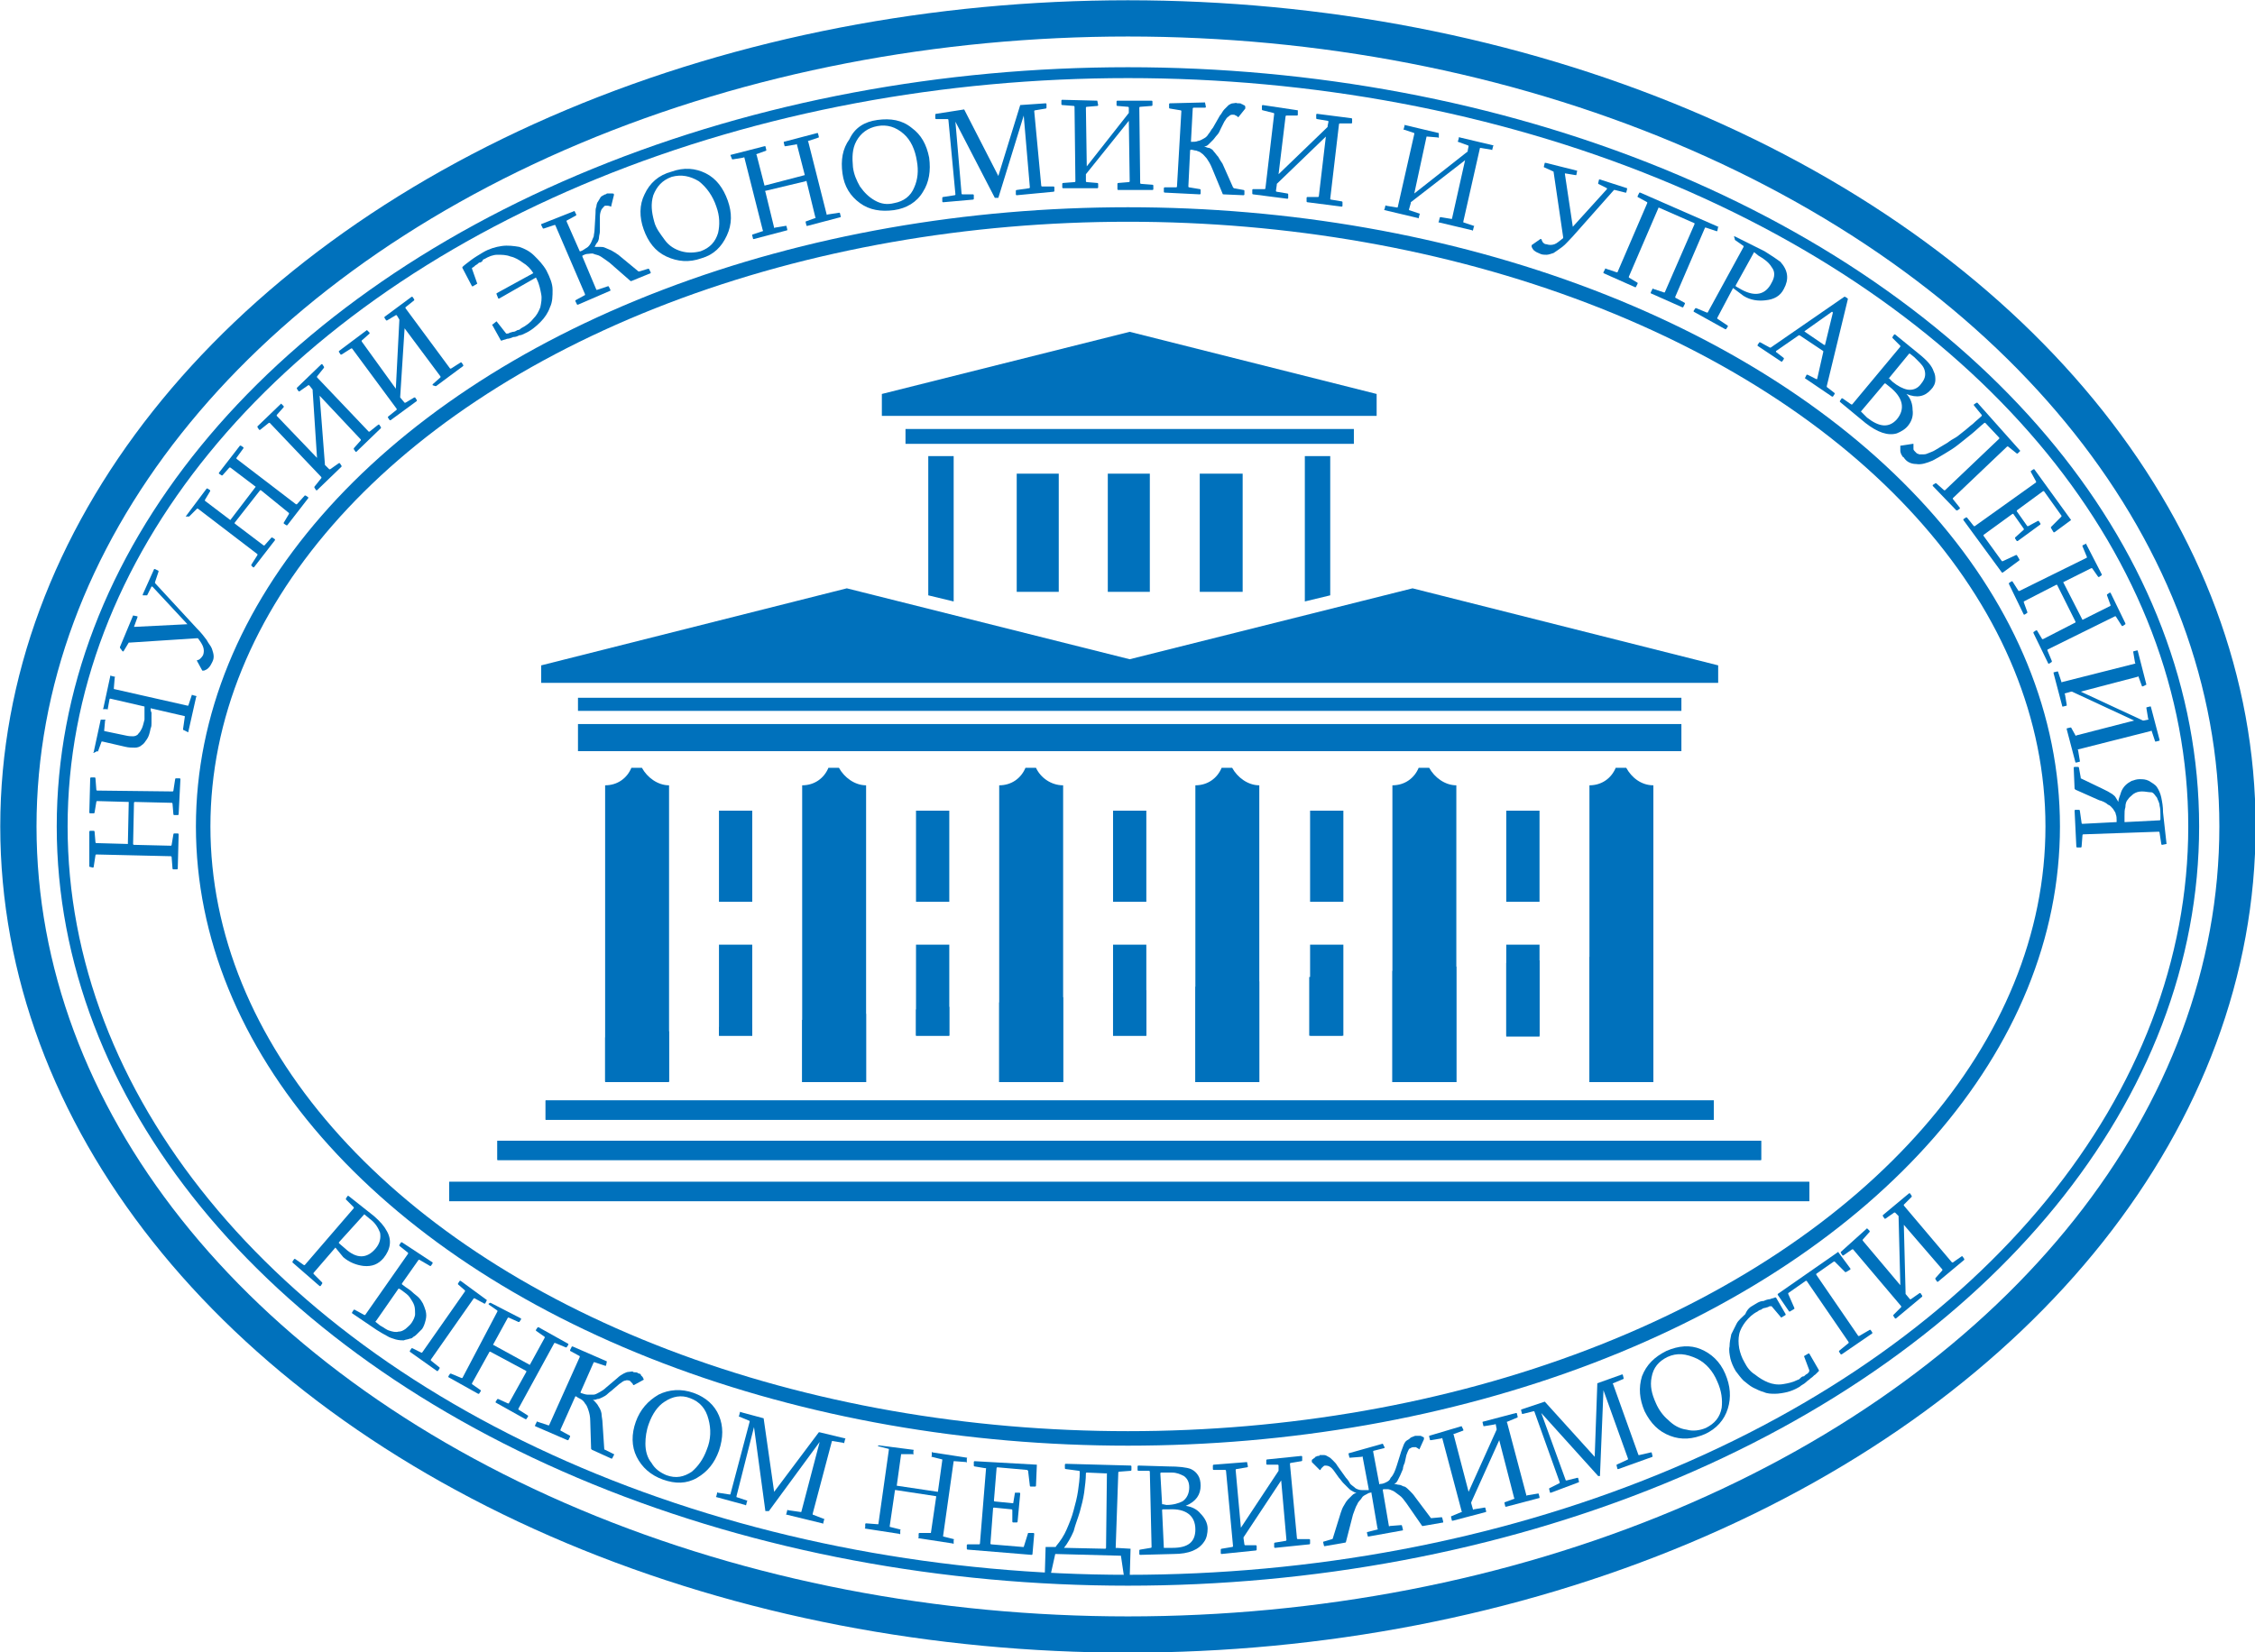 <?xml version="1.0" encoding="utf-8"?>
<!-- Generator: Adobe Illustrator 23.0.1, SVG Export Plug-In . SVG Version: 6.00 Build 0)  -->
<svg version="1.1" id="Layer_1" xmlns="http://www.w3.org/2000/svg" xmlns:xlink="http://www.w3.org/1999/xlink" x="0px" y="0px"
	 viewBox="0 0 257.5 188.7" style="enable-background:new 0 0 257.5 188.7;" xml:space="preserve">
<style type="text/css">
	.st0{fill-rule:evenodd;clip-rule:evenodd;fill:#0071BC;}
	.st1{fill:none;stroke:#0071BC;stroke-width:1.656;stroke-miterlimit:10;}
	.st2{fill:#0071BC;}
	.st3{fill:none;stroke:#0071BC;stroke-width:4.14;stroke-miterlimit:10;}
	.st4{fill:none;stroke:#0071BC;stroke-width:1.242;stroke-miterlimit:10;}
	.st5{fill:none;}
</style>
<g>
	<path class="st0" d="M151.9,68V52.1H149v16.6L151.9,68L151.9,68z M103.4,49h51.2v1.7h-51.2V49L103.4,49z M129,37.9L100.7,45v2.5
		h56.5V45L129,37.9L129,37.9z M116.1,54.1h4.8v13.5h-4.8V54.1L116.1,54.1z M137,54.1h4.9v13.5H137V54.1L137,54.1z M126.5,54.1h4.8
		v13.5h-4.8V54.1L126.5,54.1z M96.7,67.2L61.8,76v2h134.4v-2l-34.9-8.8L129,75.3L96.7,67.2L96.7,67.2z M82.1,107.9h3.8v10.4h-3.8
		V107.9L82.1,107.9z M172,107.9h3.8v10.4H172V107.9L172,107.9z M172,92.6h3.8v10.4H172V92.6L172,92.6z M149.6,107.9h3.8v10.4h-3.8
		V107.9L149.6,107.9z M149.6,92.6h3.8v10.4h-3.8V92.6L149.6,92.6z M127.1,107.9h3.8v10.4h-3.8V107.9L127.1,107.9z M127.1,92.6h3.8
		v10.4h-3.8V92.6L127.1,92.6z M104.6,107.9h3.8v10.4h-3.8V107.9L104.6,107.9z M104.6,92.6h3.8v10.4h-3.8V92.6L104.6,92.6z
		 M82.1,92.6h3.8v10.4h-3.8V92.6L82.1,92.6z M62.3,125.7h133.4v2.2H62.3V125.7L62.3,125.7z M56.8,130.3c48.1,0,96.2,0,144.3,0
		c0,0.7,0,1.5,0,2.2c-48.1,0-96.2,0-144.3,0C56.8,131.8,56.8,131.1,56.8,130.3L56.8,130.3z M51.3,135h155.3v2.2H51.3V135L51.3,135z
		 M143.8,89.7v33.9h-7.3V89.7c1.4,0,2.5-0.8,3-2c0.2,0,0.5,0,0.6,0s0.4,0,0.6,0C141.3,88.8,142.5,89.7,143.8,89.7L143.8,89.7z
		 M76.4,89.7v33.9h-7.3V89.7c1.4,0,2.5-0.8,3-2c0.2,0,0.5,0,0.6,0s0.4,0,0.6,0C73.9,88.8,75.1,89.7,76.4,89.7L76.4,89.7z M98.9,89.7
		v33.9h-7.3V89.7c1.4,0,2.5-0.8,3-2c0.2,0,0.5,0,0.6,0s0.4,0,0.6,0C96.4,88.8,97.6,89.7,98.9,89.7L98.9,89.7z M121.4,89.7v33.9h-7.3
		V89.7c1.4,0,2.5-0.8,3-2c0.2,0,0.5,0,0.6,0s0.4,0,0.6,0C118.8,88.8,120,89.7,121.4,89.7L121.4,89.7z M188.8,89.7v33.9h-7.3V89.7
		c1.4,0,2.5-0.8,3-2c0.2,0,0.5,0,0.6,0s0.4,0,0.6,0C186.3,88.8,187.4,89.7,188.8,89.7L188.8,89.7z M166.3,89.7v33.9H159V89.7
		c1.4,0,2.5-0.8,3-2c0.2,0,0.5,0,0.6,0s0.4,0,0.6,0C163.8,88.8,165,89.7,166.3,89.7L166.3,89.7z M66,81.2H192v-1.5H66V81.2L66,81.2z
		 M66,85.8H192v-3.1H66V85.8L66,85.8z M108.9,52.1h-2.9V68l2.9,0.7V52.1L108.9,52.1z"/>
	<path class="st0" d="M188.8,108.8c-2.4,0.2-4.8,0.3-7.3,0.5v14.3h7.3V108.8L188.8,108.8z M175.8,109.7L172,110v8.4h3.8V109.7
		L175.8,109.7z M166.3,110.4c-2.4,0.2-4.8,0.3-7.3,0.5v12.7h7.3V110.4L166.3,110.4z M153.3,111.3l-3.8,0.3v6.7h3.8V111.3
		L153.3,111.3z M143.8,112.1c-2.4,0.2-4.8,0.4-7.3,0.6v10.9h7.3V112.1L143.8,112.1z M130.9,113.1l-3.8,0.3v4.9h3.8V113.1
		L130.9,113.1z M121.4,113.9c-2.4,0.2-4.8,0.4-7.3,0.6v9.1h7.3V113.9L121.4,113.9z M108.4,115l-3.8,0.3v3h3.8V115L108.4,115z
		 M98.9,115.8c-2.4,0.2-4.8,0.4-7.3,0.7v7.1h7.3V115.8L98.9,115.8z M85.9,117l-3.8,0.3v1h3.8V117L85.9,117z M76.4,117.8
		c-2.4,0.2-4.8,0.5-7.3,0.7v5h7.3V117.8L76.4,117.8z M62.3,125.7h133.4v2.2H62.3V125.7L62.3,125.7z M56.8,130.3
		c48.1,0,96.2,0,144.3,0c0,0.7,0,1.5,0,2.2c-48.1,0-96.2,0-144.3,0C56.8,131.8,56.8,131.1,56.8,130.3L56.8,130.3z M51.3,135h155.3
		v2.2H51.3V135L51.3,135z"/>
</g>
<ellipse class="st1" cx="128.8" cy="94.4" rx="105.6" ry="69.9"/>
<g>
	<path class="st2" d="M10.2,99C10.2,99,10.1,99,10.2,99v-4c0,0,0-0.1,0.1-0.1h0.4c0,0,0.1,0,0.1,0.1l0.1,1.2c0,0,0,0.1,0.1,0.1
		l3.6,0.1c0,0,0,0,0,0l0.1-4.8h0l-3.6-0.1c0,0-0.1,0-0.1,0.1l-0.2,1.2c0,0,0,0.1-0.1,0.1h-0.4c0,0-0.1,0-0.1-0.1l0.1-3.9
		c0,0,0-0.1,0.1-0.1h0.4c0,0,0.1,0,0.1,0.1l0.1,1.3c0,0,0,0.1,0.1,0.1l8.6,0.1c0,0,0.1,0,0.1-0.1l0.2-1.3c0,0,0-0.1,0.1-0.1h0.4
		c0,0,0.1,0,0.1,0.1L20.4,93c0,0,0,0.1-0.1,0.1h-0.4c0,0-0.1,0-0.1-0.1l-0.1-1.2c0,0,0-0.1-0.1-0.1l-4.2-0.1c0,0-0.1,0-0.1,0.1
		l-0.1,4.7c0,0,0,0.1,0.1,0.1l4.2,0.1c0,0,0.1,0,0.1-0.1l0.2-1.2c0,0,0-0.1,0.1-0.1h0.4c0,0,0.1,0,0.1,0.1l-0.1,3.9
		c0,0,0,0.1-0.1,0.1h-0.4c0,0-0.1,0-0.1-0.1l-0.1-1.3c0,0,0-0.1-0.1-0.1L11,97.6c0,0-0.1,0-0.1,0.1l-0.2,1.3c0,0,0,0.1-0.1,0.1
		L10.2,99z"/>
	<path class="st2" d="M11.5,82.2C11.5,82.2,11.6,82.1,11.5,82.2l0.5,0c0,0,0.1,0,0,0.1l-0.1,1.1c0,0,0,0.1,0,0.1l2.4,0.5
		c0.4,0.1,0.7,0.1,0.9,0.1c0.2,0,0.5-0.1,0.6-0.3c0.2-0.2,0.3-0.4,0.4-0.6s0.2-0.6,0.3-1c0-0.1,0-0.2,0-0.2c0-0.1,0-0.2,0-0.4
		s0-0.2,0-0.4c0-0.1,0-0.3,0-0.4c0,0,0-0.1,0-0.1l-3.9-0.9c0,0-0.1,0-0.1,0.1L12.3,81c0,0,0,0.1-0.1,0L11.8,81c0,0-0.1,0,0-0.1
		l0.8-3.7c0,0,0-0.1,0.1,0l0.4,0.1c0,0,0.1,0,0,0.1L13,78.6c0,0,0,0.1,0,0.1l8.4,1.9c0,0,0.1,0,0.1,0l0.4-1.2c0,0,0-0.1,0.1,0
		l0.4,0.1c0,0,0.1,0,0,0.1l-0.9,4c0,0,0,0.1-0.1,0L21,83.4c0,0-0.1,0-0.1-0.1l0.2-1.4c0,0,0-0.1,0-0.1l-3.9-0.9c0,0.2,0,0.3,0.1,0.5
		c0,0.2,0,0.4,0,0.6c0,0.2,0,0.4,0,0.6c0,0.2,0,0.4-0.1,0.6c-0.1,0.5-0.2,0.9-0.4,1.2c-0.2,0.3-0.4,0.6-0.6,0.7
		c-0.2,0.2-0.5,0.3-0.8,0.3c-0.3,0-0.7,0-1.1-0.1l-2.6-0.6c0,0-0.1,0-0.1,0l-0.4,1.1c0,0,0,0.1-0.1,0L10.7,86c0,0-0.1,0,0-0.1
		L11.5,82.2z"/>
	<path class="st2" d="M15.2,70.3C15.2,70.3,15.3,70.3,15.2,70.3l0.5,0.1c0,0,0,0,0,0.1l-0.4,1.1v0c0,0,0,0,0.1,0l6-0.3l-4-4.3
		c0,0,0,0-0.1,0c0,0,0,0,0,0l-0.5,1c0,0,0,0-0.1,0L16.3,68c0,0,0,0,0-0.1l1.3-2.9c0,0,0,0,0.1,0l0.4,0.2c0,0,0,0,0,0.1l-0.4,1.2
		c0,0,0,0,0,0.1l4.8,5.2c0.5,0.5,0.8,0.9,1.1,1.3c0.2,0.4,0.5,0.7,0.6,1c0.1,0.3,0.2,0.6,0.2,0.9s-0.1,0.5-0.2,0.7
		c-0.1,0.2-0.2,0.4-0.4,0.6c-0.2,0.2-0.3,0.2-0.5,0.3c0,0,0,0-0.1,0s0,0-0.1,0l-0.6-1.1c0,0,0-0.1,0-0.1l0,0c0.2,0,0.3-0.1,0.4-0.2
		c0.1-0.1,0.2-0.2,0.3-0.4c0.1-0.3,0.1-0.6,0-0.9c-0.1-0.3-0.3-0.6-0.6-1l0,0c0,0,0,0-0.1,0l-7.7,0.5c0,0,0,0-0.1,0l-0.6,1
		c0,0,0,0-0.1,0L13.7,74c0,0,0,0,0-0.1L15.2,70.3z"/>
	<path class="st2" d="M21.2,59C21.2,59,21.2,58.9,21.2,59l2.4-3.2c0,0,0.1,0,0.1,0l0.3,0.2c0,0,0,0.1,0,0.1l-0.6,1c0,0,0,0.1,0,0.1
		l2.9,2.2c0,0,0,0,0,0l2.9-3.8c0,0,0,0,0,0l-2.9-2.2c0,0-0.1,0-0.1,0l-0.8,0.9c0,0-0.1,0-0.1,0L25,54.1c0,0,0-0.1,0-0.1l2.4-3.1
		c0,0,0.1,0,0.1,0l0.3,0.2c0,0,0,0.1,0,0.1L27,52.3c0,0,0,0.1,0,0.1l6.8,5.2c0,0,0.1,0,0.1,0l0.9-1c0,0,0.1,0,0.1,0l0.3,0.2
		c0,0,0,0.1,0,0.1l-2.4,3.1c0,0-0.1,0-0.1,0l-0.3-0.2c0,0,0-0.1,0-0.1l0.6-1c0,0,0-0.1,0-0.1L29.8,56c0,0-0.1,0-0.1,0l-2.9,3.7
		c0,0,0,0.1,0,0.1l3.3,2.5c0,0,0.1,0,0.1,0l0.8-0.9c0,0,0.1,0,0.1,0l0.3,0.2c0,0,0,0.1,0,0.1l-2.4,3.1c0,0-0.1,0-0.1,0l-0.2-0.2
		c0,0,0-0.1,0-0.1l0.7-1.1c0,0,0-0.1,0-0.1l-6.8-5.2c0,0-0.1,0-0.1,0l-0.9,0.9c0,0-0.1,0-0.1,0L21.2,59z"/>
	<path class="st2" d="M32.1,46.1C32.2,46,32.2,46,32.1,46.1l0.3,0.3c0,0,0,0.1,0,0.1l-0.8,0.9c0,0,0,0.1,0,0.1l4.6,4.8l-0.5-7.7
		c0,0,0,0,0-0.1L35.3,44c0,0-0.1,0-0.1,0l-1,0.7c0,0-0.1,0-0.1,0l-0.2-0.3c0,0,0-0.1,0-0.1l2.8-2.7c0,0,0.1,0,0.1,0l0.2,0.3
		c0,0,0,0.1,0,0.1l-0.8,1c0,0,0,0.1,0,0.1l5.9,6.2c0,0,0.1,0,0.1,0l1-0.8c0,0,0.1,0,0.1,0l0.2,0.3c0,0,0,0.1,0,0.1l-2.8,2.7
		c0,0-0.1,0-0.1,0l-0.2-0.3c0,0,0-0.1,0-0.1l0.8-0.9c0,0,0-0.1,0-0.1l-4.7-5l0.6,7.8c0,0,0,0,0,0.1l0.5,0.5c0,0,0.1,0,0.1,0l1-0.7
		c0,0,0.1,0,0.1,0l0.2,0.3c0,0,0,0.1,0,0.1l-2.8,2.7c0,0-0.1,0-0.1,0l-0.2-0.3c0,0,0-0.1,0-0.1l0.8-1c0,0,0-0.1,0-0.1l-5.9-6.2
		c0,0-0.1,0-0.1,0l-1,0.8c0,0-0.1,0-0.1,0l-0.2-0.3c0,0,0-0.1,0-0.1L32.1,46.1z"/>
	<path class="st2" d="M41.9,37.7C41.9,37.7,42,37.7,41.9,37.7l0.3,0.3c0,0,0,0.1,0,0.1l-0.9,0.8c0,0,0,0.1,0,0.1l3.9,5.4l0.4-7.8
		c0,0,0,0,0-0.1l-0.3-0.5c0,0-0.1,0-0.1,0l-1,0.6c0,0-0.1,0-0.1,0l-0.2-0.3c0,0,0-0.1,0-0.1l3.1-2.3c0,0,0.1,0,0.1,0l0.2,0.3
		c0,0,0,0.1,0,0.1l-1,0.8c0,0,0,0.1,0,0.1l5.1,6.9c0,0,0.1,0,0.1,0l1.1-0.7c0,0,0.1,0,0.1,0l0.2,0.3c0,0,0,0.1,0,0.1l-3.1,2.3
		c0,0-0.1,0-0.1,0L49.4,44c0,0,0-0.1,0-0.1l0.9-0.8c0,0,0-0.1,0-0.1l-4.1-5.5l-0.5,7.8c0,0,0,0,0,0.1l0.5,0.6c0,0,0.1,0,0.1,0l1-0.6
		c0,0,0.1,0,0.1,0l0.2,0.3c0,0,0,0.1,0,0.1L44.6,48c0,0-0.1,0-0.1,0l-0.2-0.3c0,0,0-0.1,0-0.1l1-0.8c0,0,0-0.1,0-0.1l-5.1-6.9
		c0,0-0.1,0-0.1,0l-1.1,0.7c0,0-0.1,0-0.1,0l-0.2-0.3c0,0,0-0.1,0-0.1L41.9,37.7z"/>
	<path class="st2" d="M56.2,37.1C56.1,37.1,56.2,37,56.2,37.1l0.5-0.4h0c0,0,0,0,0,0l1.1,1.4c0,0,0,0,0.1,0c0.1,0,0.2,0,0.3-0.1
		c0.1,0,0.3-0.1,0.4-0.1c0.2,0,0.3-0.1,0.5-0.2c0.2,0,0.3-0.1,0.4-0.2c0.6-0.3,1.1-0.7,1.4-1.1c0.4-0.4,0.6-0.8,0.8-1.3
		c0.1-0.5,0.2-1,0.1-1.5c-0.1-0.5-0.2-1.1-0.5-1.7l-0.1-0.2L57,34.1c0,0-0.1,0-0.1,0l-0.2-0.5c0,0,0-0.1,0-0.1l4.2-2.3
		c-0.3-0.5-0.7-0.9-1.2-1.2c-0.4-0.3-0.9-0.6-1.4-0.7c-0.5-0.2-1-0.2-1.5-0.2c-0.5,0-1,0.2-1.5,0.5c-0.1,0-0.2,0.1-0.2,0.2
		c-0.1,0.1-0.2,0.2-0.4,0.2c-0.1,0.1-0.2,0.2-0.4,0.3c-0.1,0.1-0.2,0.2-0.4,0.3c0,0,0,0.1,0,0.1l0.6,1.7v0c0,0,0,0,0,0l-0.5,0.3
		c0,0-0.1,0-0.1,0l-1.1-2.1c0,0,0-0.1,0-0.1c0.2-0.2,0.6-0.5,1-0.8c0.4-0.3,0.9-0.6,1.4-0.9c0.7-0.4,1.4-0.6,2.1-0.7
		c0.7-0.1,1.4,0,2,0.1c0.6,0.2,1.2,0.5,1.7,1c0.5,0.5,1,1,1.4,1.7c0.4,0.8,0.7,1.5,0.7,2.2c0,0.7,0,1.4-0.3,2
		c-0.2,0.6-0.6,1.2-1.1,1.7c-0.5,0.5-1.1,1-1.8,1.3c-0.2,0.1-0.4,0.2-0.6,0.2c-0.2,0.1-0.4,0.2-0.7,0.2c-0.2,0.1-0.5,0.2-0.7,0.2
		c-0.2,0.1-0.4,0.1-0.6,0.2c0,0-0.1,0-0.1,0L56.2,37.1z"/>
	<path class="st2" d="M65.6,24.1C65.6,24.1,65.7,24.1,65.6,24.1l0.2,0.4c0,0,0,0.1,0,0.1l-1.1,0.6c0,0,0,0,0,0.1l1.5,3.4
		c0,0,0,0,0.1,0c0.3-0.1,0.5-0.3,0.7-0.4c0.2-0.1,0.4-0.4,0.5-0.6s0.2-0.5,0.3-0.7c0-0.2,0.1-0.5,0.1-0.9l0.1-1.7
		c0-0.3,0-0.6,0.1-0.8c0-0.2,0.1-0.5,0.2-0.6c0.1-0.2,0.2-0.3,0.3-0.5c0.1-0.1,0.3-0.2,0.5-0.3c0.1,0,0.1,0,0.2-0.1
		c0.1,0,0.2,0,0.3,0s0.2,0,0.3,0c0.1,0,0.2,0,0.2,0.1l0,0c0,0,0,0,0,0.1l-0.3,1.2c0,0,0,0,0,0.1s0,0,0,0c-0.1,0-0.2-0.1-0.4-0.1
		c-0.1,0-0.2,0-0.3,0c-0.1,0-0.2,0.2-0.4,0.4c-0.1,0.2-0.2,0.5-0.2,0.8l0,0.9c0,0.2,0,0.5,0,0.8c0,0.3-0.1,0.5-0.1,0.7
		c0,0.2-0.1,0.5-0.2,0.6s-0.2,0.3-0.3,0.5c0.2,0,0.4,0,0.6,0c0.2,0,0.4,0,0.6,0.1c0.2,0.1,0.5,0.2,0.7,0.3c0.2,0.1,0.5,0.3,0.8,0.5
		l2.3,1.9c0,0,0.1,0,0.1,0l1-0.3c0,0,0.1,0,0.1,0l0.2,0.4c0,0,0,0.1,0,0.1l-2.2,0.9c0,0-0.1,0-0.1,0l-2.4-2.1
		c-0.4-0.3-0.7-0.5-1-0.7c-0.3-0.2-0.6-0.2-0.8-0.3s-0.5,0-0.7,0c-0.2,0-0.4,0.1-0.6,0.2c0,0,0,0,0,0.1l1.6,3.8c0,0,0,0,0.1,0
		l1.2-0.4c0,0,0.1,0,0.1,0l0.2,0.4c0,0,0,0.1,0,0.1l-3.7,1.6c0,0-0.1,0-0.1,0l-0.2-0.4c0,0,0-0.1,0-0.1l1.1-0.6c0,0,0,0,0-0.1
		l-3.4-7.9c0,0,0,0-0.1,0l-1.2,0.4c0,0-0.1,0-0.1,0l-0.2-0.4c0,0,0-0.1,0-0.1L65.6,24.1z"/>
	<path class="st2" d="M76.7,19.6c1.4-0.5,2.7-0.4,3.9,0.2c1.2,0.6,2,1.7,2.5,3.1c0.5,1.4,0.5,2.7-0.1,4c-0.6,1.3-1.5,2.2-2.9,2.6
		c-1.4,0.5-2.7,0.4-4-0.2s-2.1-1.7-2.6-3.1c-0.5-1.4-0.5-2.8,0.1-4C74.2,20.9,75.2,20,76.7,19.6z M76.7,20.2
		c-1.1,0.4-1.7,1.1-2.1,2.1c-0.3,1-0.2,1.9,0.1,3c0.2,0.8,0.7,1.4,1.2,2.1c0.5,0.7,1.2,1.1,1.9,1.3c0.7,0.2,1.4,0.2,2.2,0
		c1.1-0.4,1.7-1.1,2-2.1c0.2-0.9,0.2-1.9-0.2-3c-0.4-1.2-1.1-2.2-2-2.9C78.8,20.1,77.8,19.9,76.7,20.2z"/>
	<path class="st2" d="M83.4,17.7C83.4,17.6,83.4,17.6,83.4,17.7l3.9-1c0,0,0.1,0,0.1,0l0.1,0.4c0,0,0,0.1,0,0.1l-1.1,0.4
		c0,0-0.1,0,0,0.1l0.9,3.5c0,0,0,0,0,0l4.6-1.2v0l-0.9-3.5c0,0,0-0.1-0.1,0l-1.2,0.2c0,0-0.1,0-0.1,0l-0.1-0.4c0,0,0-0.1,0-0.1
		l3.8-1c0,0,0.1,0,0.1,0l0.1,0.4c0,0,0,0.1,0,0.1l-1.2,0.4c0,0-0.1,0,0,0.1l2.1,8.3c0,0,0,0.1,0.1,0l1.3-0.2c0,0,0.1,0,0.1,0
		l0.1,0.4c0,0,0,0.1,0,0.1l-3.8,1c0,0-0.1,0-0.1,0l-0.1-0.4c0,0,0-0.1,0-0.1l1.1-0.4c0,0,0.1,0,0-0.1l-1-4.1c0,0,0-0.1-0.1,0
		l-4.6,1.1c0,0-0.1,0,0,0.1l1,4.1c0,0,0,0.1,0.1,0l1.2-0.2c0,0,0.1,0,0.1,0l0.1,0.4c0,0,0,0.1,0,0.1l-3.8,1c0,0-0.1,0-0.1,0
		l-0.1-0.4c0,0,0-0.1,0-0.1l1.2-0.4c0,0,0.1,0,0-0.1l-2.1-8.3c0,0,0-0.1-0.1,0l-1.2,0.2c0,0-0.1,0-0.1,0L83.4,17.7z"/>
	<path class="st2" d="M100.2,13.7c1.5-0.2,2.8,0,3.9,0.9c1.1,0.8,1.7,1.9,2,3.4c0.2,1.5,0,2.8-0.7,3.9c-0.7,1.2-1.9,1.9-3.3,2.1
		c-1.5,0.2-2.8,0-3.9-0.8c-1.1-0.8-1.8-1.9-2-3.4c-0.2-1.5,0-2.8,0.8-3.9C97.6,14.6,98.7,13.9,100.2,13.7z M100.2,14.4
		c-1.1,0.2-1.9,0.8-2.4,1.7c-0.5,0.9-0.5,1.9-0.4,3c0.1,0.8,0.4,1.5,0.8,2.2c0.5,0.7,1,1.2,1.7,1.6c0.7,0.4,1.4,0.5,2.2,0.3
		c1.1-0.2,1.9-0.8,2.3-1.8c0.4-0.9,0.5-1.9,0.3-3c-0.2-1.3-0.7-2.4-1.5-3.1C102.3,14.5,101.3,14.2,100.2,14.4z"/>
	<path class="st2" d="M110.1,12.5C110.1,12.5,110.1,12.5,110.1,12.5l3.9,7.6l2.5-8.1c0,0,0,0,0,0l2.9-0.2c0,0,0.1,0,0.1,0.1l0,0.4
		c0,0,0,0.1-0.1,0.1l-1.2,0.2c0,0-0.1,0-0.1,0.1l0.8,8.5c0,0,0,0.1,0.1,0.1h1.3c0,0,0.1,0,0.1,0.1l0,0.4c0,0,0,0.1-0.1,0.1l-4.2,0.4
		c0,0-0.1,0-0.1-0.1l0-0.4c0,0,0-0.1,0.1-0.1l1.4-0.2c0,0,0.1,0,0.1-0.1l-0.7-8.2h0l-2.9,9.4c0,0,0,0-0.1,0h-0.2c0,0-0.1,0-0.1,0
		l-4.5-8.7h0l0.7,8.2c0,0,0,0.1,0.1,0.1h1.2c0,0,0.1,0,0.1,0.1l0,0.4c0,0,0,0.1-0.1,0.1l-3.4,0.3c0,0-0.1,0-0.1-0.1l0-0.4
		c0,0,0-0.1,0.1-0.1l1.3-0.2c0,0,0.1,0,0.1-0.1l-0.8-8.5c0,0,0-0.1-0.1-0.1h-1.3c0,0-0.1,0-0.1-0.1l0-0.4c0,0,0-0.1,0.1-0.1
		L110.1,12.5z"/>
	<path class="st2" d="M125.3,11.5C125.4,11.5,125.4,11.5,125.3,11.5l0.1,0.5c0,0,0,0.1-0.1,0.1l-1.2,0.1c0,0-0.1,0-0.1,0.1l0.1,6.7
		l4.8-6.1c0,0,0,0,0-0.1v-0.5c0,0,0-0.1-0.1-0.1l-1.2-0.1c0,0-0.1,0-0.1-0.1v-0.4c0,0,0-0.1,0.1-0.1l3.9,0c0,0,0.1,0,0.1,0.1v0.4
		c0,0,0,0.1-0.1,0.1l-1.3,0.1c0,0-0.1,0-0.1,0.1l0.1,8.6c0,0,0,0.1,0.1,0.1l1.3,0.1c0,0,0.1,0,0.1,0.1v0.4c0,0,0,0.1-0.1,0.1l-3.9,0
		c0,0-0.1,0-0.1-0.1V21c0,0,0-0.1,0.1-0.1l1.2-0.1c0,0,0.1,0,0.1-0.1l-0.1-6.9l-4.9,6.1c0,0,0,0,0,0.1v0.7c0,0,0,0.1,0.1,0.1
		l1.2,0.1c0,0,0.1,0,0.1,0.1v0.4c0,0,0,0.1-0.1,0.1l-3.9,0c0,0-0.1,0-0.1-0.1v-0.4c0,0,0-0.1,0.1-0.1l1.3-0.1c0,0,0.1,0,0.1-0.1
		l-0.1-8.5c0,0,0-0.1-0.1-0.1l-1.3-0.1c0,0-0.1,0-0.1-0.1v-0.4c0,0,0-0.1,0.1-0.1L125.3,11.5z"/>
	<path class="st2" d="M137.6,11.7C137.6,11.7,137.7,11.8,137.6,11.7l0.1,0.5c0,0,0,0.1-0.1,0.1l-1.3,0c0,0-0.1,0-0.1,0.1l-0.2,3.7
		c0,0,0,0.1,0,0.1c0.3,0,0.6,0,0.8-0.1c0.2,0,0.5-0.2,0.7-0.3c0.2-0.1,0.4-0.3,0.5-0.5c0.2-0.2,0.3-0.5,0.5-0.7l0.8-1.4
		c0.2-0.2,0.3-0.5,0.5-0.7c0.2-0.2,0.3-0.3,0.5-0.5c0.2-0.1,0.3-0.2,0.5-0.2c0.2,0,0.3-0.1,0.5,0c0.1,0,0.2,0,0.2,0
		c0.1,0,0.2,0,0.3,0.1c0.1,0,0.2,0.1,0.2,0.1c0.1,0,0.2,0.1,0.2,0.2c0,0,0,0,0,0.1c0,0,0,0,0,0.1l-0.8,1c0,0,0,0,0,0h0
		c-0.1-0.1-0.2-0.2-0.3-0.2c-0.1-0.1-0.2-0.1-0.3-0.1c-0.2,0-0.3,0-0.5,0.2c-0.2,0.1-0.3,0.3-0.5,0.6l-0.4,0.8
		c-0.1,0.2-0.2,0.5-0.4,0.7c-0.2,0.2-0.3,0.4-0.5,0.6c-0.2,0.2-0.3,0.3-0.5,0.5s-0.3,0.2-0.5,0.2c0.2,0.1,0.4,0.2,0.6,0.2
		c0.2,0.1,0.4,0.2,0.5,0.4c0.2,0.2,0.3,0.4,0.5,0.6c0.1,0.2,0.3,0.5,0.5,0.8l1.2,2.7c0,0,0,0,0.1,0.1l1.1,0.2c0,0,0.1,0,0.1,0.1v0.4
		c0,0,0,0.1-0.1,0.1l-2.3-0.1c0,0-0.1,0-0.1-0.1l-1.2-2.9c-0.2-0.5-0.4-0.8-0.6-1.1c-0.2-0.2-0.4-0.5-0.6-0.6
		c-0.2-0.2-0.4-0.2-0.6-0.3c-0.2,0-0.4-0.1-0.6-0.1c0,0-0.1,0-0.1,0.1l-0.2,4.1c0,0,0,0.1,0.1,0.1l1.2,0.2c0,0,0.1,0,0.1,0.1v0.4
		c0,0,0,0.1-0.1,0.1l-4-0.2c0,0-0.1,0-0.1-0.1v-0.4c0,0,0-0.1,0.1-0.1l1.3,0c0,0,0.1,0,0.1-0.1l0.5-8.6c0,0,0-0.1-0.1-0.1l-1.2-0.2
		c0,0-0.1,0-0.1-0.1v-0.4c0,0,0-0.1,0.1-0.1L137.6,11.7z"/>
	<path class="st2" d="M148.2,12.6C148.2,12.6,148.3,12.6,148.2,12.6l0,0.5c0,0,0,0.1-0.1,0.1h-1.2c0,0-0.1,0-0.1,0.1l-0.8,6.6
		l5.6-5.4c0,0,0,0,0-0.1l0.1-0.5c0,0,0-0.1-0.1-0.1l-1.2-0.2c0,0-0.1,0-0.1-0.1l0-0.4c0,0,0-0.1,0.1-0.1l3.9,0.5c0,0,0.1,0,0.1,0.1
		l0,0.4c0,0,0,0.1-0.1,0.1l-1.3,0c0,0-0.1,0-0.1,0.1l-1,8.5c0,0,0,0.1,0.1,0.1l1.2,0.2c0,0,0.1,0,0.1,0.1l0,0.4c0,0,0,0.1-0.1,0.1
		l-3.9-0.5c0,0-0.1,0-0.1-0.1l0-0.4c0,0,0-0.1,0.1-0.1l1.2,0c0,0,0.1,0,0.1-0.1l0.8-6.8l-5.6,5.4c0,0,0,0,0,0.1l-0.1,0.7
		c0,0,0,0.1,0.1,0.1l1.2,0.2c0,0,0.1,0,0.1,0.1l0,0.4c0,0,0,0.1-0.1,0.1l-3.9-0.5c0,0-0.1,0-0.1-0.1l0-0.4c0,0,0-0.1,0.1-0.1l1.3,0
		c0,0,0.1,0,0.1-0.1l1-8.5c0,0,0-0.1-0.1-0.1l-1.2-0.3c0,0-0.1,0-0.1-0.1l0-0.4c0,0,0-0.1,0.1-0.1L148.2,12.6z"/>
	<path class="st2" d="M164.3,15.2C164.3,15.2,164.3,15.3,164.3,15.2l0,0.5c0,0,0,0.1-0.1,0l-1.2-0.1c0,0-0.1,0-0.1,0l-1.4,6.5
		l6.1-4.8c0,0,0,0,0-0.1l0.1-0.5c0,0,0-0.1-0.1-0.1l-1.1-0.4c0,0-0.1,0,0-0.1l0.1-0.4c0,0,0-0.1,0.1,0l3.8,0.9c0,0,0.1,0,0,0.1
		l-0.1,0.4c0,0,0,0.1-0.1,0l-1.2-0.2c0,0-0.1,0-0.1,0l-1.9,8.4c0,0,0,0.1,0,0.1l1.2,0.4c0,0,0.1,0,0,0.1l-0.1,0.4c0,0,0,0.1-0.1,0
		l-3.8-0.9c0,0-0.1,0,0-0.1l0.1-0.4c0,0,0-0.1,0.1-0.1l1.2,0.2c0,0,0.1,0,0.1,0l1.5-6.7l-6.2,4.8c0,0,0,0,0,0.1l-0.2,0.7
		c0,0,0,0.1,0,0.1l1.2,0.4c0,0,0.1,0,0,0.1l-0.1,0.4c0,0,0,0.1-0.1,0l-3.8-0.9c0,0-0.1,0,0-0.1l0.1-0.4c0,0,0-0.1,0.1,0l1.2,0.2
		c0,0,0.1,0,0.1,0l1.9-8.4c0,0,0-0.1,0-0.1l-1.2-0.4c0,0-0.1,0,0-0.1l0.1-0.4c0,0,0-0.1,0.1,0L164.3,15.2z"/>
	<path class="st2" d="M180.1,19.5C180.1,19.5,180.1,19.6,180.1,19.5L180,20c0,0,0,0-0.1,0l-1.2-0.2h0c0,0,0,0,0,0.1l0.9,6l3.9-4.3
		c0,0,0,0,0-0.1c0,0,0,0,0,0l-1-0.5c0,0,0,0,0-0.1l0.1-0.4c0,0,0,0,0.1,0l3.1,1c0,0,0,0,0,0.1l-0.1,0.4c0,0,0,0-0.1,0l-1.2-0.3
		c0,0,0,0-0.1,0l-4.7,5.3c-0.5,0.5-0.8,0.9-1.2,1.2c-0.4,0.3-0.7,0.5-1,0.7c-0.3,0.1-0.6,0.2-0.8,0.2c-0.2,0-0.5,0-0.7-0.1
		c-0.2-0.1-0.5-0.2-0.6-0.3c-0.2-0.1-0.3-0.3-0.4-0.5c0,0,0,0,0-0.1s0,0,0-0.1l1-0.7c0,0,0.1,0,0.1,0c0,0,0,0,0,0
		c0.1,0.2,0.1,0.3,0.2,0.4c0.1,0.1,0.2,0.2,0.4,0.2c0.3,0.1,0.6,0.1,0.9,0c0.3-0.1,0.6-0.4,1-0.7l0,0c0,0,0,0,0-0.1l-1.1-7.5
		c0,0,0,0,0,0l-1.1-0.5c0,0,0,0,0-0.1l0.1-0.4c0,0,0,0,0.1,0L180.1,19.5z"/>
	<path class="st2" d="M196.2,25.9C196.3,25.9,196.3,26,196.2,25.9l-0.1,0.5c0,0,0,0-0.1,0l-1.2-0.4c0,0-0.1,0-0.1,0l-3.4,7.9
		c0,0,0,0.1,0,0.1l1.1,0.6c0,0,0,0,0,0.1l-0.2,0.4c0,0,0,0-0.1,0l-3.6-1.6c0,0,0,0,0-0.1l0.2-0.4c0,0,0-0.1,0.1,0l1.2,0.4
		c0,0,0.1,0,0.1,0l3.4-7.8c0,0,0-0.1,0-0.1l-4.1-1.8h0c0,0,0,0,0,0l-3.4,7.9c0,0,0,0.1,0,0.1l1,0.6c0,0,0,0,0,0.1l-0.2,0.4
		c0,0,0,0-0.1,0l-3.6-1.6c0,0,0,0,0-0.1l0.2-0.4c0,0,0-0.1,0.1,0l1.2,0.4c0,0,0.1,0,0.1,0l3.4-7.9c0,0,0-0.1,0-0.1l-1.1-0.6
		c0,0,0,0,0-0.1l0.2-0.4c0,0,0,0,0.1,0L196.2,25.9z"/>
	<path class="st2" d="M201.5,28.7c0.8,0.5,1.4,0.9,1.8,1.2c0.9,1,1,2,0.4,3.1c-0.4,0.8-1.1,1.2-2.1,1.3c-0.8,0.1-1.7,0-2.5-0.5
		l-1.2-0.9l-1.8,3.4c0,0,0,0.1,0,0.1l1.2,0.8c0,0,0,0.1,0,0.1l-0.2,0.3c0,0,0,0-0.1,0l-3.6-2c0,0,0,0,0-0.1l0.2-0.3c0,0,0,0,0.1,0
		l1.2,0.5c0,0,0.1,0,0.1,0l4.1-7.5c0,0,0-0.1,0-0.1l-1-0.7c0,0,0,0,0-0.1L198,27c0,0,0,0,0.1,0L201.5,28.7z M200.3,28.8
		C200.2,28.8,200.2,28.8,200.3,28.8l-2.1,3.8c0,0,0,0.1,0,0.1l0.7,0.4c1.5,0.8,2.7,0.6,3.4-0.8c0.4-0.7,0.4-1.3,0-1.8
		c-0.3-0.5-0.8-0.9-1.5-1.3L200.3,28.8z"/>
	<path class="st2" d="M206.1,43.2C206.1,43.2,206.1,43.2,206.1,43.2l0.2-0.4c0,0,0.1,0,0.1,0l1,0.5c0,0,0,0,0.1,0l0,0l0.7-3.1
		c0,0,0,0,0-0.1l-2.7-1.8c0,0,0,0-0.1,0l-2.6,1.8c0,0,0,0.1,0,0.1l0.9,0.7c0,0,0,0.1,0,0.1l-0.2,0.3c0,0,0,0-0.1,0l-2.7-1.8
		c0,0,0,0,0-0.1l0.2-0.3c0,0,0.1,0,0.1,0l1.1,0.6c0,0,0,0,0.1,0l8.4-5.8c0,0,0,0,0.1,0l0.3,0.2c0,0,0,0,0,0.1l-2.4,9.9
		c0,0,0,0,0,0.1l0.9,0.7c0,0,0,0,0,0.1l-0.2,0.3c0,0-0.1,0-0.1,0L206.1,43.2z M209.3,35.7C209.3,35.7,209.3,35.7,209.3,35.7
		c-0.1-0.1-0.1-0.1-0.1-0.1l-3.1,2.2c0,0-0.1,0.1,0,0.1l2.2,1.5c0.1,0,0.1,0,0.1,0L209.3,35.7z"/>
	<path class="st2" d="M219.1,40.4c1,0.8,1.5,1.4,1.7,2c0.2,0.4,0.2,0.7,0.2,1c0,0.4-0.2,0.8-0.5,1.1c-0.7,0.8-1.6,1-2.8,0.5
		c0.5,0.5,0.7,1.2,0.7,1.8c0.1,0.7-0.1,1.3-0.5,1.8c-0.3,0.4-0.8,0.7-1.3,0.9c-1,0.3-2.2-0.1-3.6-1.2l-2.9-2.4c0,0,0-0.1,0-0.1
		l0.2-0.3c0,0,0.1,0,0.1,0l1,0.7c0,0,0.1,0,0.1,0l5.5-6.6c0,0,0-0.1,0-0.1l-0.9-0.9c0,0,0-0.1,0-0.1l0.2-0.3c0,0,0.1,0,0.1,0
		L219.1,40.4z M212.5,47C212.5,47.1,212.5,47.1,212.5,47l0.7,0.7c1.4,1.1,2.5,1.2,3.4,0.2c1-1.2,0.7-2.5-0.8-3.7l-0.5-0.4
		c0,0-0.1,0-0.1,0L212.5,47z M215.7,43.2C215.6,43.2,215.6,43.3,215.7,43.2l0.4,0.4c0.6,0.5,1.2,0.8,1.7,0.9
		c0.6,0.1,1.2-0.1,1.6-0.7c0.4-0.5,0.5-0.9,0.4-1.4c-0.1-0.5-0.4-0.8-0.8-1.2l-0.4-0.4l-0.5-0.4c0,0-0.1,0-0.1,0L215.7,43.2z"/>
	<path class="st2" d="M230.7,51.5C230.7,51.5,230.7,51.6,230.7,51.5l-0.3,0.3c0,0-0.1,0-0.1,0l-1-0.8c0,0-0.1,0-0.1,0l-6.2,5.9
		c0,0,0,0.1,0,0.1l0.8,1c0,0,0,0.1,0,0.1l-0.3,0.2c0,0-0.1,0-0.1,0l-2.7-2.8c0,0,0-0.1,0-0.1l0.3-0.2c0,0,0.1,0,0.1,0l0.9,0.8
		c0,0,0.1,0,0.1,0l6.2-5.9c0,0,0-0.1,0-0.1l-1.6-1.7c0,0,0,0-0.1,0c-0.5,0.4-1,0.9-1.5,1.3c-0.5,0.4-1,0.8-1.5,1.2s-1,0.7-1.5,1
		c-0.5,0.3-1,0.6-1.4,0.8c-0.7,0.3-1.3,0.5-1.9,0.4c-0.5,0-1-0.2-1.3-0.6c-0.1-0.1-0.1-0.2-0.2-0.2c-0.1-0.1-0.1-0.2-0.2-0.3
		c0-0.1-0.1-0.2-0.1-0.4c0-0.1,0-0.3,0-0.5c0,0,0,0,0-0.1c0,0,0,0,0.1,0l1.3-0.2c0,0,0.1,0,0.1,0s0,0,0,0.1c0,0.2,0,0.4,0,0.5
		s0.1,0.2,0.2,0.3c0.1,0.1,0.1,0.1,0.2,0.2c0.1,0,0.2,0.1,0.3,0.1c0.1,0,0.2,0,0.4,0c0.1,0,0.3,0,0.5-0.1c0.2-0.1,0.6-0.2,0.9-0.4
		c0.3-0.2,0.7-0.4,1-0.6c0.4-0.2,0.7-0.5,1.1-0.7c0.4-0.2,0.7-0.5,1.1-0.8c0.4-0.3,0.7-0.6,1.1-0.9c0.3-0.3,0.7-0.6,1-0.9
		c0,0,0,0,0,0s0,0,0-0.1l-0.9-1.1c0,0,0-0.1,0-0.1l0.3-0.2c0,0,0.1,0,0.1,0L230.7,51.5z"/>
	<path class="st2" d="M236.5,59.4C236.5,59.4,236.5,59.4,236.5,59.4l-1.9,1.4c0,0-0.1,0-0.1,0l-0.3-0.5c0,0,0-0.1,0-0.1l1.2-1.2
		c0,0,0,0,0-0.1l-2-2.8c0,0-0.1,0-0.1,0l-3,2.2c0,0,0,0.1,0,0.1l1.2,1.7c0,0,0.1,0,0.1,0l1.1-0.6c0,0,0,0,0.1,0l0.2,0.3
		c0,0,0,0.1,0,0.1l-2.6,1.9c0,0-0.1,0-0.1,0l-0.2-0.3c0,0,0-0.1,0-0.1l1-0.9c0,0,0,0,0-0.1l-1.2-1.7c0,0-0.1,0-0.1,0l-3.3,2.4
		c0,0,0,0.1,0,0.1l2.1,2.9c0,0,0.1,0,0.1,0l1.5-0.7c0,0,0,0,0.1,0l0.3,0.5c0,0,0,0.1,0,0.1l-1.9,1.4c0,0-0.1,0-0.1,0l-4.4-6
		c0,0,0-0.1,0-0.1l0.3-0.2c0,0,0.1,0,0.1,0l0.8,1c0,0,0.1,0,0.1,0l7-5c0,0,0,0,0-0.1l-0.6-1.1c0,0,0-0.1,0-0.1l0.3-0.2
		c0,0,0.1,0,0.1,0L236.5,59.4z"/>
	<path class="st2" d="M238.2,62.1C238.3,62,238.3,62.1,238.2,62.1l1.8,3.5c0,0,0,0.1,0,0.1l-0.3,0.2c0,0-0.1,0-0.1,0l-0.7-1
		c0,0,0,0-0.1,0l-3.2,1.6c0,0,0,0,0,0l2.2,4.3h0l3.2-1.6c0,0,0,0,0-0.1l-0.4-1.1c0,0,0-0.1,0-0.1l0.3-0.2c0,0,0.1,0,0.1,0l1.7,3.5
		c0,0,0,0.1,0,0.1l-0.3,0.2c0,0-0.1,0-0.1,0l-0.7-1.1c0,0,0,0-0.1,0l-7.7,3.8c0,0,0,0,0,0.1l0.5,1.2c0,0,0,0.1,0,0.1l-0.3,0.2
		c0,0-0.1,0-0.1,0l-1.7-3.5c0,0,0-0.1,0-0.1l0.3-0.2c0,0,0.1,0,0.1,0l0.6,1c0,0,0,0,0.1,0l3.7-1.9c0,0,0,0,0-0.1l-2.1-4.2
		c0,0,0,0-0.1,0l-3.7,1.9c0,0,0,0,0,0.1l0.4,1.1c0,0,0,0.1,0,0.1l-0.3,0.2c0,0-0.1,0-0.1,0l-1.7-3.5c0,0,0-0.1,0-0.1l0.3-0.2
		c0,0,0.1,0,0.1,0l0.7,1.1c0,0,0,0,0.1,0l7.7-3.8c0,0,0,0,0-0.1l-0.5-1.2c0,0,0-0.1,0-0.1L238.2,62.1z"/>
	<path class="st2" d="M245.1,78.2C245.1,78.2,245.1,78.3,245.1,78.2l-0.4,0.2c0,0-0.1,0-0.1,0l-0.4-1.1c0,0,0-0.1-0.1,0l-6.5,1.7
		l7.1,3.3c0,0,0,0,0.1,0l0.5-0.1c0,0,0.1,0,0-0.1l-0.2-1.2c0,0,0-0.1,0-0.1l0.4-0.1c0,0,0.1,0,0.1,0l1,3.8c0,0,0,0.1,0,0.1l-0.4,0.1
		c0,0-0.1,0-0.1,0l-0.4-1.2c0,0,0-0.1-0.1,0l-8.3,2.1c0,0-0.1,0,0,0.1l0.2,1.2c0,0,0,0.1,0,0.1l-0.4,0.1c0,0-0.1,0-0.1,0l-1-3.8
		c0,0,0-0.1,0-0.1l0.4-0.1c0,0,0.1,0,0.1,0L237,84c0,0,0,0.1,0.1,0l6.6-1.7l-7.1-3.3c0,0,0,0-0.1,0l-0.7,0.2c0,0-0.1,0,0,0.1
		l0.2,1.2c0,0,0,0.1,0,0.1l-0.4,0.1c0,0-0.1,0-0.1,0l-1-3.8c0,0,0-0.1,0-0.1l0.4-0.1c0,0,0.1,0,0.1,0l0.4,1.2c0,0,0,0.1,0.1,0
		l8.3-2.1c0,0,0.1,0,0-0.1l-0.2-1.2c0,0,0-0.1,0-0.1l0.4-0.1c0,0,0.1,0,0.1,0L245.1,78.2z"/>
	<path class="st2" d="M247.4,96.4C247.4,96.4,247.4,96.4,247.4,96.4l-0.5,0.1c0,0-0.1,0-0.1-0.1l-0.2-1.3c0,0,0-0.1-0.1-0.1
		l-8.6,0.3c0,0-0.1,0-0.1,0.1l-0.1,1.3c0,0,0,0.1-0.1,0.1h-0.4c0,0-0.1,0-0.1-0.1l-0.2-4.1c0,0,0-0.1,0.1-0.1h0.4c0,0,0.1,0,0.1,0.1
		l0.2,1.4c0,0,0,0.1,0.1,0.1l3.9-0.2c0,0,0,0,0,0v0v-0.2c0-0.2,0-0.5-0.1-0.7c0-0.2-0.2-0.4-0.3-0.6c-0.2-0.2-0.3-0.4-0.6-0.5
		c-0.2-0.2-0.6-0.4-1-0.5l-2.7-1.2c0,0,0,0-0.1-0.1l-0.1-2.4c0,0,0-0.1,0.1-0.1h0.4c0,0,0.1,0,0.1,0.1l0.2,1.1c0,0,0,0.1,0,0.1
		l2.5,1.2c0.2,0.1,0.4,0.2,0.6,0.3s0.3,0.2,0.5,0.3c0.1,0.1,0.3,0.2,0.4,0.4c0.1,0.2,0.2,0.3,0.3,0.5c0-0.4,0.2-0.7,0.3-1.1
		c0.1-0.3,0.3-0.6,0.5-0.8c0.2-0.2,0.5-0.4,0.7-0.5c0.3-0.1,0.6-0.2,0.9-0.2c0.4,0,0.7,0,1.1,0.2c0.3,0.2,0.7,0.4,0.9,0.7
		c0.2,0.3,0.4,0.7,0.5,1.2c0.1,0.5,0.2,1,0.2,1.7L247.4,96.4z M244.6,90.4c-0.4,0-0.7,0.1-1,0.3c-0.2,0.2-0.5,0.4-0.6,0.6
		c-0.2,0.2-0.3,0.5-0.3,0.9c-0.1,0.3-0.1,0.6-0.1,1l0,0.7c0,0,0,0,0.1,0l3.9-0.2c0,0,0.1,0,0.1-0.1v-0.5c0-0.4,0-0.7-0.1-1.1
		c0-0.3-0.2-0.6-0.3-0.9c-0.2-0.2-0.3-0.5-0.6-0.6C245.3,90.5,245,90.4,244.6,90.4z"/>
</g>
<ellipse class="st3" cx="128.8" cy="94.4" rx="126.7" ry="92.3"/>
<ellipse class="st4" cx="128.8" cy="94.4" rx="121.7" ry="86.1"/>
<g>
	<path class="st2" d="M42.7,138.9c0.7,0.6,1.2,1.2,1.4,1.6c0.7,1.1,0.5,2.2-0.3,3.2c-0.6,0.7-1.3,1-2.3,0.9c-0.8-0.1-1.6-0.4-2.3-1
		l-0.9-1.1l-2.5,2.9c0,0,0,0.1,0,0.1l1,1c0,0,0,0.1,0,0.1l-0.2,0.3c0,0-0.1,0-0.1,0l-3.1-2.7c0,0,0-0.1,0-0.1l0.2-0.3
		c0,0,0.1,0,0.1,0l1,0.7c0,0,0.1,0,0.1,0l5.6-6.5c0,0,0-0.1,0-0.1l-0.9-0.9c0,0,0-0.1,0-0.1l0.2-0.3c0,0,0.1,0,0.1,0L42.7,138.9z
		 M41.6,138.7C41.5,138.7,41.5,138.7,41.6,138.7l-2.9,3.2c0,0,0,0.1,0,0.1l0.7,0.6c1.3,1.2,2.5,1.2,3.5,0c0.5-0.6,0.6-1.2,0.5-1.8
		c-0.2-0.5-0.5-1.1-1.2-1.6L41.6,138.7z"/>
	<path class="st2" d="M49.4,144.2c0,0,0,0.1,0,0.1l-0.2,0.3c0,0-0.1,0-0.1,0l-1.2-0.7c0,0-0.1,0-0.1,0l-1.9,2.7c0,0,0,0.1,0,0.1
		l0.4,0.3c0.3,0.2,0.6,0.4,0.8,0.6c0.2,0.2,0.5,0.4,0.7,0.6c0.2,0.2,0.4,0.5,0.5,0.7c0.1,0.2,0.2,0.5,0.3,0.8c0.1,0.4,0.1,0.7,0,1.1
		c-0.1,0.4-0.2,0.7-0.4,1c-0.1,0.1-0.2,0.2-0.3,0.3c-0.1,0.1-0.2,0.2-0.3,0.3c-0.1,0.1-0.2,0.2-0.4,0.3c-0.1,0.1-0.2,0.2-0.4,0.2
		c-0.2,0.1-0.5,0.1-0.7,0.2c-0.2,0-0.5,0-0.9-0.1c-0.3-0.1-0.7-0.2-1-0.4c-0.4-0.2-0.7-0.4-1.2-0.7l-2.8-1.9c0,0,0,0,0-0.1l0.2-0.3
		c0,0,0.1,0,0.1,0l1.1,0.6c0,0,0.1,0,0.1,0l4.9-7c0,0,0-0.1,0-0.1l-1-0.8c0,0,0,0,0-0.1l0.2-0.3c0,0,0,0,0.1,0L49.4,144.2z
		 M42.9,151l0.5,0.4c0.4,0.2,0.7,0.5,1.1,0.6c0.3,0.1,0.7,0.2,1,0.1c0.3,0,0.5-0.1,0.8-0.3c0.2-0.2,0.5-0.4,0.7-0.7
		c0.2-0.3,0.4-0.7,0.4-1c0-0.3,0-0.7-0.1-1c-0.1-0.3-0.3-0.6-0.5-0.9c-0.2-0.3-0.5-0.5-0.9-0.8l-0.3-0.2c0,0-0.1,0-0.1,0l-2.5,3.6
		C42.8,151,42.9,151,42.9,151z M55.6,148.5C55.6,148.5,55.6,148.5,55.6,148.5l-0.2,0.4c0,0,0,0-0.1,0l-1.1-0.6c0,0-0.1,0-0.1,0
		l-4.9,7c0,0,0,0.1,0,0.1l1,0.8c0,0,0,0.1,0,0.1l-0.2,0.3c0,0,0,0-0.1,0l-3.1-2.2c0,0,0-0.1,0-0.1l0.2-0.3c0,0,0.1,0,0.1,0l1,0.5
		c0,0,0.1,0,0.1,0l4.9-7c0,0,0-0.1,0-0.1l-0.8-0.7c0,0,0-0.1,0-0.1l0.2-0.3c0,0,0.1,0,0.1,0L55.6,148.5z"/>
	<path class="st2" d="M56,148.8C56.1,148.7,56.1,148.7,56,148.8l3.5,1.8c0,0,0,0,0,0.1l-0.2,0.3c0,0,0,0-0.1,0l-1.1-0.5
		c0,0-0.1,0-0.1,0l-1.7,3.1c0,0,0,0,0,0l4.2,2.3c0,0,0,0,0,0l1.7-3.1c0,0,0-0.1,0-0.1l-1-0.7c0,0,0,0,0-0.1l0.2-0.3c0,0,0,0,0.1,0
		l3.4,1.9c0,0,0,0,0,0.1l-0.2,0.3c0,0,0,0-0.1,0l-1.2-0.5c0,0-0.1,0-0.1,0l-4.1,7.5c0,0,0,0.1,0,0.1l1.1,0.7c0,0,0,0,0,0.1l-0.2,0.3
		c0,0,0,0-0.1,0l-3.4-1.9c0,0,0,0,0-0.1l0.2-0.3c0,0,0,0,0.1,0l1.1,0.5c0,0,0.1,0,0.1,0l2-3.6c0,0,0-0.1,0-0.1l-4.1-2.2
		c0,0-0.1,0-0.1,0l-2,3.6c0,0,0,0.1,0,0.1l1,0.7c0,0,0,0,0,0.1l-0.2,0.3c0,0,0,0-0.1,0l-3.4-1.9c0,0,0,0,0-0.1l0.2-0.3
		c0,0,0,0,0.1,0l1.2,0.5c0,0,0.1,0,0.1,0l4-7.6c0,0,0-0.1,0-0.1l-1-0.7c0,0,0,0,0-0.1L56,148.8z"/>
	<path class="st2" d="M69.3,155.5C69.4,155.5,69.4,155.5,69.3,155.5l-0.1,0.5c0,0,0,0-0.1,0l-1.2-0.4c0,0-0.1,0-0.1,0l-1.5,3.4
		c0,0,0,0.1,0,0.1c0.3,0.1,0.6,0.2,0.8,0.2s0.5,0,0.7,0c0.2,0,0.5-0.2,0.7-0.3c0.2-0.1,0.5-0.3,0.7-0.5l1.3-1.1
		c0.2-0.2,0.5-0.4,0.7-0.5c0.2-0.1,0.4-0.2,0.6-0.2s0.4-0.1,0.5,0s0.3,0,0.5,0.1c0,0,0.1,0.1,0.2,0.1s0.2,0.1,0.2,0.2
		c0.1,0.1,0.1,0.1,0.2,0.2c0,0.1,0.1,0.2,0.1,0.2c0,0,0,0,0,0.1c0,0,0,0,0,0l-1.1,0.6c0,0,0,0-0.1,0c0,0,0,0,0,0
		c0-0.1-0.1-0.2-0.2-0.3s-0.2-0.2-0.2-0.2c-0.1,0-0.3-0.1-0.5,0c-0.2,0-0.4,0.2-0.7,0.4l-0.7,0.6c-0.2,0.2-0.4,0.3-0.6,0.5
		s-0.4,0.3-0.6,0.4s-0.4,0.2-0.6,0.2c-0.2,0.1-0.4,0.1-0.5,0.1c0.2,0.1,0.3,0.3,0.5,0.5c0.1,0.2,0.2,0.3,0.3,0.5
		c0.1,0.2,0.2,0.5,0.2,0.7c0,0.2,0.1,0.6,0.1,0.9l0.2,3c0,0,0,0.1,0.1,0.1l1,0.5c0,0,0.1,0,0,0.1l-0.2,0.4c0,0,0,0-0.1,0l-2.2-1
		c0,0,0,0-0.1-0.1l-0.1-3.2c0-0.5-0.1-0.9-0.2-1.2c-0.1-0.3-0.2-0.6-0.4-0.8c-0.1-0.2-0.3-0.4-0.5-0.5c-0.2-0.1-0.4-0.2-0.5-0.3
		c0,0-0.1,0-0.1,0l-1.7,3.8c0,0,0,0.1,0,0.1l1.1,0.6c0,0,0,0,0,0.1l-0.2,0.4c0,0,0,0-0.1,0l-3.7-1.6c0,0,0,0,0-0.1l0.2-0.4
		c0,0,0-0.1,0.1,0l1.2,0.4c0,0,0.1,0,0.1,0l3.5-7.8c0,0,0-0.1,0-0.1l-1.1-0.6c0,0,0,0,0-0.1l0.2-0.4c0,0,0,0,0.1,0L69.3,155.5z"/>
	<path class="st2" d="M79.2,159.1c1.4,0.5,2.4,1.4,2.9,2.6c0.5,1.2,0.5,2.5,0,4c-0.5,1.4-1.3,2.4-2.5,3.1c-1.2,0.7-2.5,0.7-3.9,0.2
		c-1.4-0.5-2.4-1.4-3-2.6c-0.6-1.2-0.6-2.6-0.1-4c0.5-1.4,1.4-2.4,2.6-3.1C76.4,158.7,77.8,158.6,79.2,159.1z M78.8,159.7
		c-1-0.4-2-0.2-2.9,0.4c-0.8,0.5-1.4,1.4-1.8,2.5c-0.3,0.8-0.4,1.6-0.4,2.3c0,0.8,0.2,1.6,0.7,2.2c0.4,0.7,1,1.1,1.7,1.4
		c1.1,0.4,2,0.2,2.9-0.4c0.7-0.6,1.3-1.4,1.7-2.5c0.5-1.2,0.5-2.4,0.2-3.5C80.6,160.9,79.9,160.1,78.8,159.7z"/>
	<path class="st2" d="M87.2,162C87.3,162,87.3,162,87.2,162l1.2,8.4l5.1-6.8c0,0,0,0,0.1,0l2.9,0.7c0,0,0.1,0,0,0.1l-0.1,0.4
		c0,0,0,0.1-0.1,0l-1.2-0.2c0,0-0.1,0-0.1,0l-2.2,8.3c0,0,0,0.1,0,0.1l1.3,0.5c0,0,0.1,0,0,0.1l-0.1,0.4c0,0,0,0.1-0.1,0l-4.1-1
		c0,0-0.1,0,0-0.1l0.1-0.4c0,0,0-0.1,0.1,0l1.4,0.2c0,0,0.1,0,0.1,0l2.1-8h0l-5.8,7.9c0,0,0,0-0.1,0l-0.2,0c0,0,0,0-0.1,0l-1.3-9.6
		h0l-2,7.9c0,0,0,0.1,0,0.1l1.2,0.4c0,0,0.1,0,0,0.1l-0.1,0.4c0,0,0,0.1-0.1,0l-3.3-0.9c0,0-0.1,0,0-0.1l0.1-0.4c0,0,0-0.1,0.1,0
		l1.3,0.2c0,0,0.1,0,0.1,0l2.2-8.3c0,0,0-0.1,0-0.1l-1.2-0.5c0,0-0.1,0,0-0.1l0.1-0.4c0,0,0-0.1,0.1,0L87.2,162z"/>
	<path class="st2" d="M100.4,165.1C100.4,165.1,100.4,165.1,100.4,165.1l3.9,0.5c0,0,0.1,0,0,0.1l0,0.4c0,0,0,0.1-0.1,0l-1.2,0
		c0,0-0.1,0-0.1,0l-0.5,3.6c0,0,0,0,0,0l4.7,0.7c0,0,0,0,0,0l0.5-3.6c0,0,0-0.1,0-0.1l-1.2-0.3c0,0-0.1,0,0-0.1l0-0.4
		c0,0,0-0.1,0.1,0l3.9,0.6c0,0,0.1,0,0,0.1l0,0.4c0,0,0,0.1-0.1,0l-1.3-0.1c0,0-0.1,0-0.1,0l-1.2,8.5c0,0,0,0.1,0,0.1l1.2,0.3
		c0,0,0.1,0,0,0.1l0,0.4c0,0,0,0.1-0.1,0l-3.9-0.6c0,0-0.1,0,0-0.1l0-0.4c0,0,0-0.1,0.1-0.1l1.2,0c0,0,0.1,0,0.1,0l0.6-4.1
		c0,0,0-0.1,0-0.1l-4.6-0.7c0,0-0.1,0-0.1,0l-0.6,4.1c0,0,0,0.1,0,0.1l1.2,0.3c0,0,0.1,0,0,0.1l0,0.4c0,0,0,0.1-0.1,0l-3.9-0.6
		c0,0-0.1,0,0-0.1l0-0.4c0,0,0-0.1,0.1-0.1l1.3,0.1c0,0,0.1,0,0.1,0l1.2-8.5c0,0,0-0.1,0-0.1l-1.2-0.3c0,0-0.1,0,0-0.1L100.4,165.1z
		"/>
	<path class="st2" d="M118.4,167.3C118.5,167.3,118.5,167.3,118.4,167.3l-0.1,2.4c0,0,0,0.1-0.1,0.1l-0.5,0c0,0-0.1,0-0.1-0.1
		l-0.2-1.7c0,0,0,0-0.1-0.1l-3.4-0.3c0,0-0.1,0-0.1,0.1l-0.3,3.7c0,0,0,0.1,0.1,0.1l2,0.2c0,0,0.1,0,0.1,0l0.2-1.2c0,0,0,0,0.1,0
		l0.4,0c0,0,0.1,0,0.1,0.1l-0.3,3.2c0,0,0,0.1-0.1,0.1l-0.4,0c0,0-0.1,0-0.1-0.1l0-1.3c0,0,0-0.1-0.1-0.1l-2-0.2c0,0-0.1,0-0.1,0.1
		l-0.3,4c0,0,0,0.1,0.1,0.1l3.6,0.3c0,0,0.1,0,0.1,0l0.5-1.6c0,0,0,0,0.1,0l0.5,0c0,0,0.1,0,0.1,0.1l-0.2,2.3c0,0,0,0.1-0.1,0.1
		l-7.3-0.6c0,0-0.1,0-0.1-0.1l0-0.4c0,0,0-0.1,0.1-0.1h1.3c0,0,0.1,0,0.1-0.1l0.7-8.6c0,0,0,0-0.1,0l-1.2-0.2c0,0-0.1,0-0.1-0.1
		l0-0.4c0,0,0-0.1,0.1-0.1L118.4,167.3z"/>
	<path class="st2" d="M127.4,176.8C127.4,176.9,127.5,176.9,127.4,176.8l1.7,0.1c0,0,0,0,0,0l0,0l-0.1,3.4c0,0,0,0.1-0.1,0.1h-0.5h0
		c0,0,0,0,0,0l-0.4-2.7v0h0l-7.5-0.2h0l0,0l-0.6,2.7c0,0,0,0,0,0h0h-0.5c0,0-0.1,0-0.1-0.1l0.1-3.4c0,0,0,0,0,0l0,0l1.1,0
		c0,0,0.1,0,0.1-0.1c0.5-0.6,0.9-1.2,1.2-1.9c0.3-0.7,0.6-1.4,0.8-2.2c0.2-0.7,0.4-1.5,0.5-2.2c0.1-0.7,0.2-1.4,0.2-2.2
		c0,0,0-0.1-0.1-0.1l-1.5-0.2c0,0-0.1,0-0.1-0.1v-0.4c0,0,0-0.1,0.1-0.1l7.4,0.2c0,0,0.1,0,0.1,0.1v0.4c0,0,0,0.1-0.1,0.1l-1.3,0.1
		c0,0-0.1,0-0.1,0.1L127.4,176.8z M126.4,168.3C126.4,168.2,126.3,168.2,126.4,168.3l-2.3-0.1c0,0-0.1,0-0.1,0.1
		c0,0.7-0.1,1.4-0.2,2.2c-0.1,0.7-0.3,1.5-0.5,2.2c-0.2,0.7-0.5,1.4-0.7,2.2c-0.3,0.7-0.7,1.4-1.1,1.9c0,0,0,0,0,0s0,0,0.1,0
		l4.6,0.1c0,0,0.1,0,0.1-0.1L126.4,168.3z"/>
	<path class="st2" d="M133.4,167.5c1.2,0,2.1,0.1,2.6,0.3c0.4,0.2,0.6,0.4,0.8,0.7c0.2,0.3,0.3,0.7,0.3,1.2c0,1-0.5,1.8-1.7,2.3
		c0.7,0.1,1.3,0.4,1.7,0.9c0.5,0.5,0.8,1.1,0.8,1.7c0,0.5-0.1,1.1-0.4,1.5c-0.6,0.9-1.7,1.4-3.5,1.4l-3.8,0.1c0,0-0.1,0-0.1-0.1
		v-0.4c0,0,0-0.1,0.1-0.1l1.2-0.2c0,0,0.1,0,0.1-0.1l-0.2-8.6c0,0,0-0.1-0.1-0.1L130,168c0,0-0.1,0-0.1-0.1v-0.4c0,0,0-0.1,0.1-0.1
		L133.4,167.5z M132.7,171.8C132.7,171.9,132.8,171.9,132.7,171.8l0.5,0.1c0.8,0,1.4-0.2,1.8-0.4c0.5-0.3,0.8-0.9,0.8-1.6
		c0-0.6-0.2-1-0.6-1.3c-0.4-0.2-0.8-0.4-1.4-0.4h-0.6h-0.6c0,0-0.1,0-0.1,0.1L132.7,171.8z M132.9,176.8
		C132.9,176.8,133,176.9,132.9,176.8l1,0c1.8,0,2.6-0.7,2.6-2.1c0-1.6-1.1-2.4-3-2.3h-0.7c0,0-0.1,0-0.1,0.1L132.9,176.8z"/>
	<path class="st2" d="M142.4,167C142.5,167,142.5,167,142.4,167l0.1,0.5c0,0,0,0.1-0.1,0.1l-1.2,0.2c0,0-0.1,0-0.1,0.1l0.6,6.6
		l4.3-6.5c0,0,0,0,0-0.1l0-0.5c0,0,0-0.1-0.1-0.1h-1.2c0,0-0.1,0-0.1-0.1l0-0.4c0,0,0-0.1,0.1-0.1l3.9-0.4c0,0,0.1,0,0.1,0.1l0,0.4
		c0,0,0,0.1-0.1,0.1l-1.2,0.2c0,0-0.1,0-0.1,0.1l0.8,8.5c0,0,0,0.1,0.1,0.1h1.3c0,0,0.1,0,0.1,0.1l0,0.4c0,0,0,0.1-0.1,0.1l-3.9,0.4
		c0,0-0.1,0-0.1-0.1l0-0.4c0,0,0-0.1,0.1-0.1l1.2-0.2c0,0,0.1,0,0.1-0.1l-0.6-6.8l-4.3,6.5c0,0,0,0,0,0.1l0.1,0.7c0,0,0,0.1,0.1,0.1
		h1.2c0,0,0.1,0,0.1,0.1l0,0.4c0,0,0,0.1-0.1,0.1l-3.9,0.4c0,0-0.1,0-0.1-0.1l0-0.4c0,0,0-0.1,0.1-0.1l1.2-0.2c0,0,0.1,0,0.1-0.1
		L140,168c0,0,0-0.1-0.1-0.1h-1.3c0,0-0.1,0-0.1-0.1l0-0.4c0,0,0-0.1,0.1-0.1L142.4,167z"/>
	<path class="st2" d="M157.9,164.9C158,164.9,158,164.9,157.9,164.9l0.2,0.4c0,0,0,0.1,0,0.1l-1.2,0.3c0,0-0.1,0-0.1,0.1l0.7,3.7
		c0,0,0,0.1,0.1,0c0.3,0,0.5-0.1,0.7-0.2c0.2-0.1,0.4-0.2,0.5-0.5c0.2-0.2,0.3-0.4,0.4-0.6c0.1-0.2,0.2-0.5,0.3-0.8l0.5-1.6
		c0.1-0.3,0.2-0.5,0.3-0.8c0.1-0.2,0.2-0.4,0.4-0.5s0.3-0.2,0.4-0.3c0.2-0.1,0.3-0.1,0.5-0.2c0.1,0,0.2,0,0.2,0c0.1,0,0.2,0,0.3,0
		c0.1,0,0.2,0,0.3,0.1c0.1,0,0.2,0.1,0.2,0.1c0,0,0,0,0,0.1s0,0,0,0.1l-0.5,1.1c0,0,0,0.1-0.1,0c-0.1-0.1-0.2-0.1-0.3-0.2
		c-0.1,0-0.2,0-0.3,0c-0.2,0-0.3,0.1-0.5,0.2c-0.1,0.2-0.2,0.4-0.3,0.7l-0.2,0.9c-0.1,0.2-0.2,0.5-0.2,0.7c-0.1,0.2-0.2,0.5-0.3,0.7
		c-0.1,0.2-0.2,0.4-0.3,0.6s-0.2,0.3-0.4,0.4c0.2,0,0.4,0.1,0.6,0.1c0.2,0,0.4,0.2,0.6,0.2c0.2,0.1,0.4,0.3,0.6,0.5
		c0.2,0.2,0.4,0.4,0.6,0.7l1.8,2.4c0,0,0.1,0,0.1,0l1.1-0.1c0,0,0.1,0,0.1,0.1l0.1,0.4c0,0,0,0.1,0,0.1l-2.3,0.4c0,0-0.1,0-0.1,0
		l-1.8-2.6c-0.3-0.4-0.5-0.7-0.8-0.9c-0.3-0.2-0.5-0.4-0.7-0.5c-0.2-0.1-0.5-0.2-0.6-0.2c-0.2,0-0.4,0-0.5,0c0,0-0.1,0-0.1,0.1
		l0.7,4.1c0,0,0,0.1,0.1,0l1.3-0.1c0,0,0.1,0,0.1,0.1l0.1,0.4c0,0,0,0.1,0,0.1l-3.9,0.7c0,0-0.1,0-0.1,0l-0.1-0.4c0,0,0-0.1,0-0.1
		l1.2-0.3c0,0,0.1,0,0-0.1l-0.7-4.1c0,0,0-0.1-0.1,0c-0.2,0-0.3,0.1-0.5,0.2c-0.2,0.1-0.4,0.2-0.5,0.4s-0.4,0.4-0.5,0.7
		c-0.2,0.3-0.3,0.7-0.5,1.2l-0.8,3.1c0,0,0,0.1-0.1,0.1l-2.3,0.4c0,0-0.1,0-0.1,0l-0.1-0.4c0,0,0-0.1,0-0.1l1-0.3c0,0,0.1,0,0.1-0.1
		l0.9-2.9c0.1-0.3,0.2-0.6,0.4-0.9c0.1-0.2,0.3-0.5,0.4-0.6s0.3-0.3,0.5-0.5s0.3-0.2,0.5-0.3c-0.2,0-0.3-0.1-0.5-0.2
		c-0.2-0.1-0.3-0.2-0.5-0.4c-0.2-0.2-0.3-0.3-0.5-0.5c-0.2-0.2-0.3-0.4-0.5-0.6l-0.5-0.7c-0.2-0.3-0.4-0.5-0.6-0.6
		c-0.2-0.1-0.4-0.1-0.5-0.1c-0.1,0-0.2,0.1-0.3,0.2c-0.1,0.1-0.2,0.2-0.2,0.3c0,0-0.1,0-0.1,0l-0.9-0.9c0,0,0,0,0-0.1c0,0,0,0,0-0.1
		c0-0.1,0.1-0.1,0.2-0.2c0.1-0.1,0.2-0.1,0.2-0.2c0.1,0,0.2-0.1,0.3-0.1s0.2,0,0.2-0.1c0.2,0,0.3,0,0.5,0c0.2,0,0.3,0.1,0.5,0.2
		c0.2,0.1,0.3,0.2,0.5,0.4c0.2,0.2,0.4,0.4,0.5,0.6l1,1.4c0.2,0.2,0.4,0.5,0.5,0.7c0.2,0.2,0.4,0.3,0.6,0.5c0.2,0.1,0.4,0.2,0.7,0.2
		c0.2,0,0.5,0,0.8,0c0,0,0,0,0-0.1l-0.7-3.7c0,0,0-0.1-0.1,0l-1.3,0.1c0,0-0.1,0-0.1,0l-0.1-0.4c0,0,0-0.1,0-0.1L157.9,164.9z"/>
	<path class="st2" d="M166.9,162.9C166.9,162.9,167,162.9,166.9,162.9l0.2,0.4c0,0,0,0.1,0,0.1l-1.1,0.4c0,0-0.1,0,0,0.1l1.7,6.5
		l3.2-7.1c0,0,0,0,0-0.1l-0.1-0.5c0,0,0-0.1-0.1,0l-1.2,0.2c0,0-0.1,0-0.1,0l-0.1-0.4c0,0,0-0.1,0-0.1l3.8-1c0,0,0.1,0,0.1,0
		l0.1,0.4c0,0,0,0.1,0,0.1l-1.2,0.5c0,0-0.1,0,0,0.1l2.2,8.3c0,0,0,0.1,0.1,0l1.2-0.2c0,0,0.1,0,0.1,0l0.1,0.4c0,0,0,0.1,0,0.1
		l-3.8,1c0,0-0.1,0-0.1,0l-0.1-0.4c0,0,0-0.1,0-0.1l1.1-0.4c0,0,0.1,0,0-0.1l-1.7-6.6l-3.2,7.1c0,0,0,0,0,0.1l0.2,0.7
		c0,0,0,0.1,0.1,0l1.2-0.2c0,0,0.1,0,0.1,0l0.1,0.4c0,0,0,0.1,0,0.1l-3.8,1c0,0-0.1,0-0.1,0l-0.1-0.4c0,0,0-0.1,0-0.1l1.2-0.5
		c0,0,0.1,0,0-0.1l-2.2-8.3c0,0,0-0.1-0.1,0l-1.2,0.2c0,0-0.1,0-0.1,0l-0.1-0.4c0,0,0-0.1,0-0.1L166.9,162.9z"/>
	<path class="st2" d="M176.4,160.1C176.5,160.1,176.5,160.1,176.4,160.1l5.7,6.3l0.3-8.4c0,0,0,0,0,0l2.8-1c0,0,0.1,0,0.1,0l0.1,0.4
		c0,0,0,0.1,0,0.1l-1.2,0.5c0,0-0.1,0,0,0.1l2.9,8.1c0,0,0,0,0.1,0l1.3-0.3c0,0,0.1,0,0.1,0l0.1,0.4c0,0,0,0.1,0,0.1l-3.9,1.4
		c0,0-0.1,0-0.1,0l-0.1-0.4c0,0,0-0.1,0-0.1l1.3-0.6c0,0,0,0,0-0.1l-2.8-7.8h0l-0.4,9.8c0,0,0,0,0,0l-0.1,0c0,0-0.1,0-0.1,0
		l-6.5-7.2h0l2.8,7.7c0,0,0,0,0.1,0l1.2-0.3c0,0,0.1,0,0.1,0l0.1,0.4c0,0,0,0.1,0,0.1l-3.2,1.2c0,0-0.1,0-0.1,0l-0.1-0.4
		c0,0,0-0.1,0-0.1l1.2-0.6c0,0,0,0,0-0.1l-2.9-8.1c0,0,0,0-0.1,0l-1.2,0.3c0,0-0.1,0-0.1,0l-0.1-0.4c0,0,0-0.1,0-0.1L176.4,160.1z"
		/>
	<path class="st2" d="M190.3,154.3c1.4-0.6,2.7-0.7,3.9-0.2s2.2,1.4,2.8,2.8c0.6,1.4,0.7,2.7,0.3,4c-0.4,1.3-1.3,2.3-2.6,2.9
		c-1.4,0.6-2.7,0.7-4,0.2c-1.3-0.5-2.2-1.4-2.9-2.8c-0.6-1.4-0.7-2.7-0.3-4C188,155.9,188.9,155,190.3,154.3z M190.4,155
		c-1,0.5-1.6,1.2-1.8,2.3c-0.2,1,0,1.9,0.5,3c0.3,0.7,0.8,1.4,1.4,1.9c0.6,0.6,1.3,1,2.1,1.1c0.7,0.2,1.5,0.1,2.2-0.2
		c1-0.5,1.6-1.2,1.8-2.3c0.1-0.9,0-1.9-0.5-3c-0.5-1.2-1.3-2.1-2.3-2.6C192.5,154.6,191.5,154.5,190.4,155z"/>
	<path class="st2" d="M200.2,149.1c0.2-0.1,0.3-0.2,0.5-0.3c0.2-0.1,0.4-0.2,0.7-0.2c0.2-0.1,0.5-0.2,0.7-0.2
		c0.2-0.1,0.4-0.1,0.6-0.2c0,0,0.1,0,0.1,0l1.1,1.9c0,0,0,0.1,0,0.1l-0.5,0.3c0,0,0,0,0,0s0,0,0,0l-1.1-1.3c0,0,0,0-0.1,0
		c-0.1,0-0.2,0-0.3,0.1c-0.1,0-0.3,0.1-0.4,0.1s-0.3,0.1-0.4,0.2c-0.1,0-0.3,0.1-0.4,0.2c-0.6,0.3-1,0.7-1.4,1.2
		c-0.3,0.4-0.6,0.9-0.7,1.4s-0.1,1,0,1.6c0.1,0.5,0.3,1.1,0.6,1.6c0.3,0.6,0.7,1.1,1.2,1.4c0.5,0.4,1,0.7,1.5,0.9
		c0.5,0.2,1.1,0.3,1.7,0.2s1.1-0.2,1.7-0.5c0.1,0,0.2-0.1,0.3-0.2c0.1-0.1,0.2-0.2,0.4-0.2c0.1-0.1,0.2-0.2,0.4-0.3
		c0.1-0.1,0.2-0.2,0.2-0.3c0,0,0-0.1,0-0.1l-0.6-1.6v0c0,0,0,0,0,0l0.5-0.3c0,0,0.1,0,0.1,0l1.1,1.9c0,0,0,0,0,0.1
		c-0.1,0.1-0.2,0.2-0.4,0.4c-0.2,0.1-0.3,0.3-0.5,0.4c-0.2,0.2-0.4,0.3-0.6,0.5c-0.2,0.2-0.5,0.3-0.7,0.5c-0.5,0.3-1,0.5-1.4,0.6
		s-1,0.2-1.4,0.2s-0.9,0-1.3-0.2c-0.4-0.1-0.8-0.3-1.2-0.5c-0.4-0.2-0.7-0.5-1.1-0.8c-0.3-0.3-0.6-0.7-0.9-1.1
		c-0.3-0.5-0.5-1-0.6-1.4c-0.1-0.5-0.2-1-0.1-1.4c0-0.5,0.1-0.9,0.2-1.4c0.2-0.4,0.4-0.8,0.6-1.2c0.2-0.4,0.6-0.7,1-1.1
		C199.5,149.6,199.8,149.3,200.2,149.1z"/>
	<path class="st2" d="M209.9,143C209.9,142.9,210,142.9,209.9,143l1.4,1.9c0,0,0,0.1,0,0.1l-0.5,0.3c0,0-0.1,0-0.1,0l-1.2-1.2
		c0,0,0,0-0.1,0l-2,1.4c0,0,0,0,0,0.1l4.8,7c0,0,0,0,0.1,0l1.2-0.7c0,0,0.1,0,0.1,0l0.2,0.3c0,0,0,0.1,0,0.1l-3.5,2.4
		c0,0-0.1,0-0.1,0l-0.2-0.3c0,0,0-0.1,0-0.1l1.1-0.9c0,0,0-0.1,0-0.1l-4.8-7c0,0,0,0-0.1,0l-2,1.4c0,0,0,0,0,0.1l0.7,1.6
		c0,0,0,0,0,0.1l-0.5,0.3c0,0-0.1,0-0.1,0l-1.3-1.9c0,0,0-0.1,0-0.1L209.9,143z"/>
	<path class="st2" d="M213.2,140.3C213.2,140.2,213.2,140.2,213.2,140.3l0.3,0.3c0,0,0,0.1,0,0.1l-0.8,0.9c0,0,0,0.1,0,0.1l4.3,5.1
		l-0.2-7.8c0,0,0,0,0-0.1l-0.4-0.4c0,0-0.1,0-0.1,0l-1,0.7c0,0-0.1,0-0.1,0l-0.2-0.3c0,0,0-0.1,0-0.1l3-2.5c0,0,0.1,0,0.1,0l0.2,0.3
		c0,0,0,0.1,0,0.1l-0.9,0.9c0,0,0,0.1,0,0.1l5.5,6.5c0,0,0.1,0,0.1,0l1-0.7c0,0,0.1,0,0.1,0l0.2,0.3c0,0,0,0.1,0,0.1l-3,2.5
		c0,0-0.1,0-0.1,0l-0.2-0.3c0,0,0-0.1,0-0.1l0.8-0.9c0,0,0-0.1,0-0.1l-4.4-5.1l0.2,7.8c0,0,0,0,0,0.1l0.5,0.6c0,0,0.1,0,0.1,0l1-0.7
		c0,0,0.1,0,0.1,0l0.2,0.3c0,0,0,0.1,0,0.1l-3,2.5c0,0-0.1,0-0.1,0l-0.2-0.3c0,0,0-0.1,0-0.1l0.9-0.9c0,0,0-0.1,0-0.1l-5.5-6.5
		c0,0-0.1,0-0.1,0l-1,0.7c0,0-0.1,0-0.1,0l-0.2-0.3c0,0,0-0.1,0-0.1L213.2,140.3z"/>
</g>
<rect x="126.5" y="22.5" class="st5" width="2.2" height="0.3"/>
</svg>
